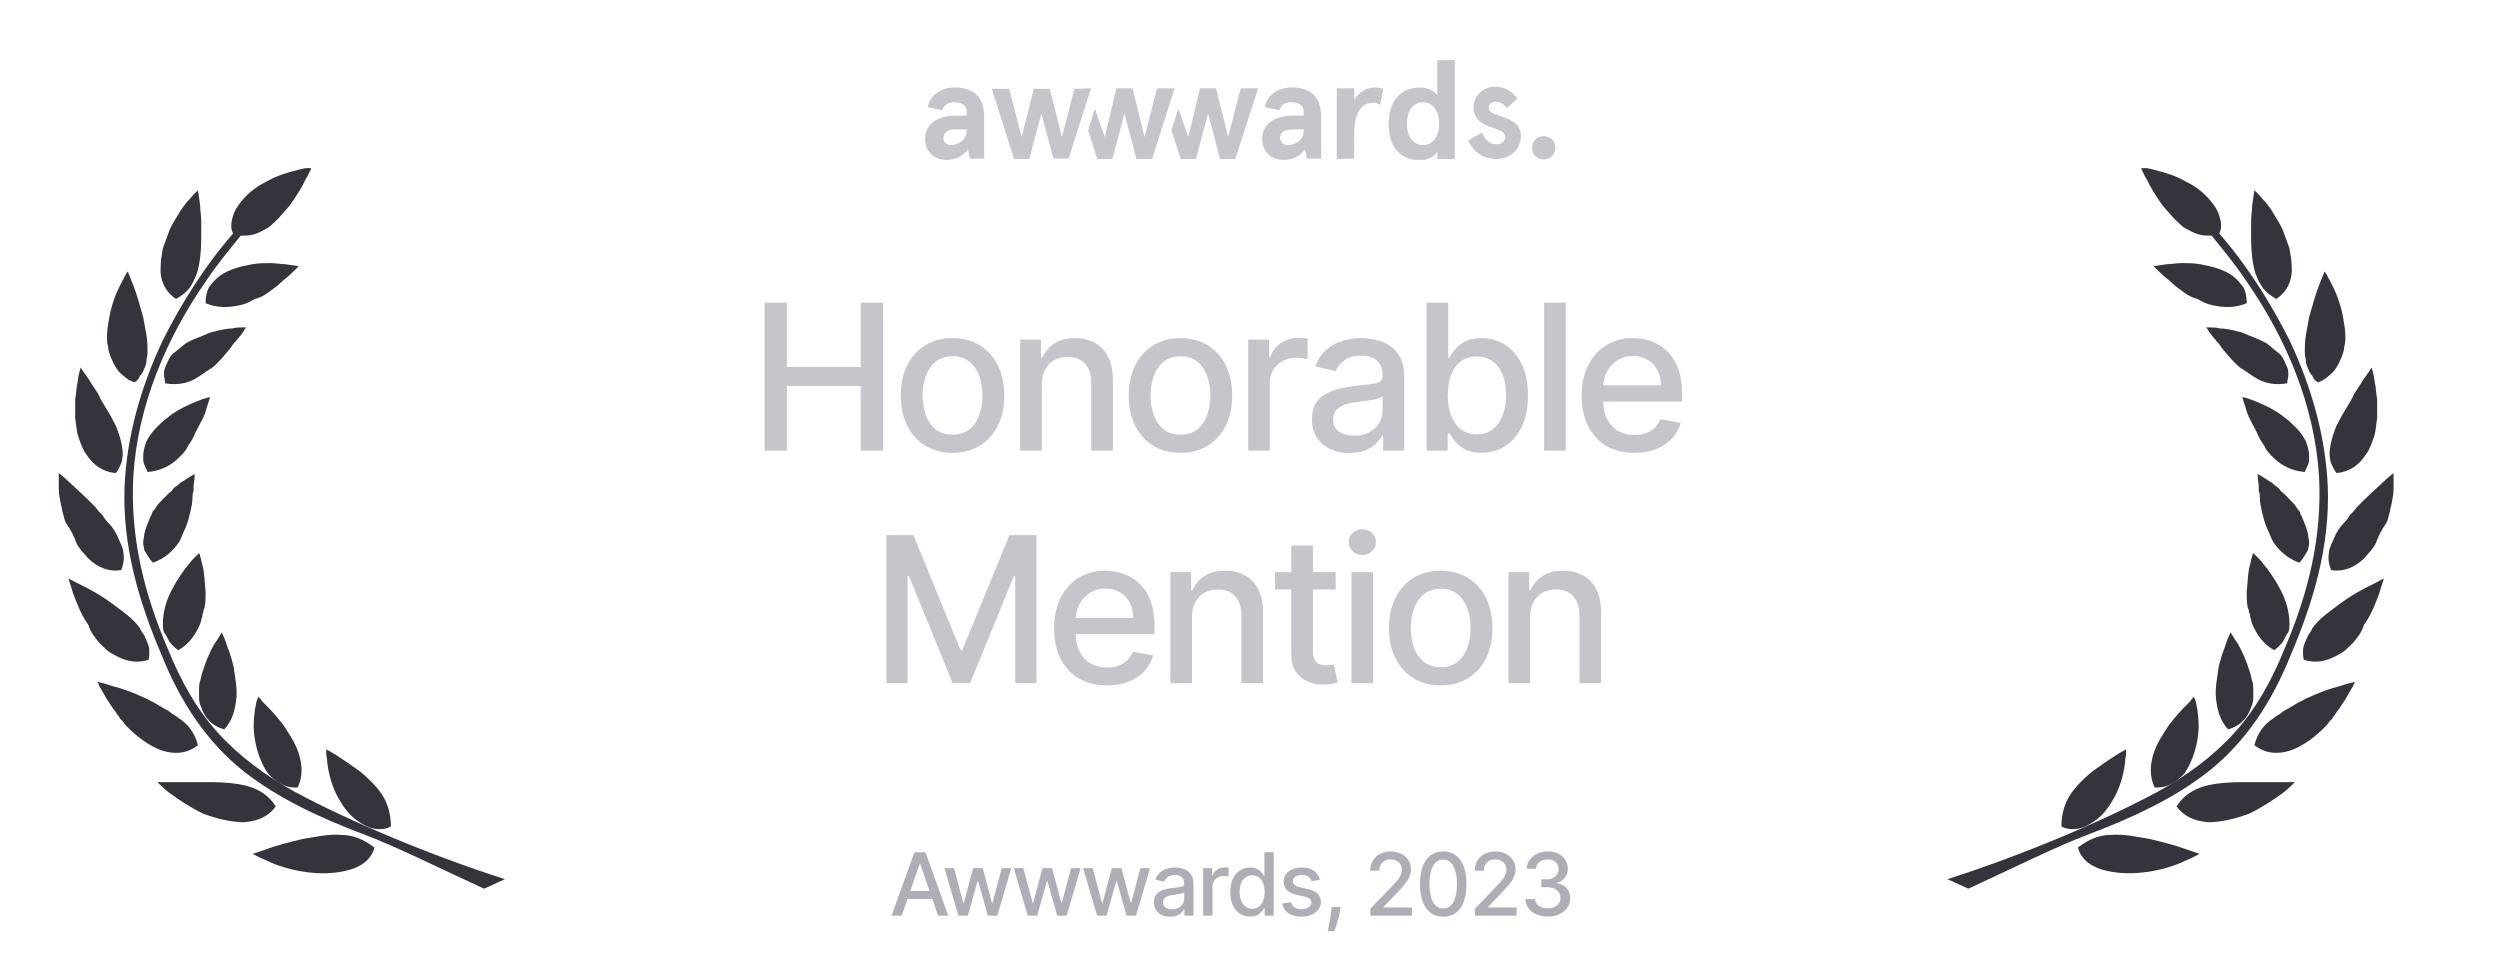 <svg width="172" height="66" viewBox="0 0 172 66" fill="none" xmlns="http://www.w3.org/2000/svg">
<path d="M52.605 31V20.818H54.141V25.243H59.217V20.818H60.758V31H59.217V26.56H54.141V31H52.605ZM65.533 31.154C64.817 31.154 64.192 30.99 63.659 30.662C63.125 30.334 62.711 29.875 62.416 29.285C62.121 28.695 61.973 28.005 61.973 27.217C61.973 26.424 62.121 25.732 62.416 25.139C62.711 24.545 63.125 24.084 63.659 23.756C64.192 23.428 64.817 23.264 65.533 23.264C66.249 23.264 66.874 23.428 67.407 23.756C67.941 24.084 68.355 24.545 68.65 25.139C68.945 25.732 69.093 26.424 69.093 27.217C69.093 28.005 68.945 28.695 68.65 29.285C68.355 29.875 67.941 30.334 67.407 30.662C66.874 30.99 66.249 31.154 65.533 31.154ZM65.538 29.906C66.002 29.906 66.386 29.784 66.691 29.538C66.996 29.293 67.222 28.967 67.368 28.559C67.517 28.151 67.591 27.702 67.591 27.212C67.591 26.724 67.517 26.277 67.368 25.869C67.222 25.458 66.996 25.129 66.691 24.88C66.386 24.631 66.002 24.507 65.538 24.507C65.071 24.507 64.683 24.631 64.375 24.88C64.07 25.129 63.843 25.458 63.694 25.869C63.548 26.277 63.475 26.724 63.475 27.212C63.475 27.702 63.548 28.151 63.694 28.559C63.843 28.967 64.07 29.293 64.375 29.538C64.683 29.784 65.071 29.906 65.538 29.906ZM71.678 26.466V31H70.192V23.364H71.619V24.607H71.713C71.889 24.202 72.164 23.877 72.538 23.632C72.916 23.387 73.392 23.264 73.965 23.264C74.486 23.264 74.941 23.374 75.332 23.592C75.724 23.808 76.027 24.129 76.242 24.557C76.458 24.984 76.566 25.513 76.566 26.143V31H75.079V26.322C75.079 25.768 74.935 25.336 74.647 25.024C74.358 24.709 73.962 24.552 73.458 24.552C73.114 24.552 72.807 24.626 72.538 24.776C72.273 24.925 72.063 25.143 71.907 25.432C71.755 25.717 71.678 26.062 71.678 26.466ZM81.216 31.154C80.5 31.154 79.875 30.99 79.341 30.662C78.808 30.334 78.394 29.875 78.099 29.285C77.803 28.695 77.656 28.005 77.656 27.217C77.656 26.424 77.803 25.732 78.099 25.139C78.394 24.545 78.808 24.084 79.341 23.756C79.875 23.428 80.5 23.264 81.216 23.264C81.932 23.264 82.556 23.428 83.09 23.756C83.624 24.084 84.038 24.545 84.333 25.139C84.628 25.732 84.775 26.424 84.775 27.217C84.775 28.005 84.628 28.695 84.333 29.285C84.038 29.875 83.624 30.334 83.09 30.662C82.556 30.99 81.932 31.154 81.216 31.154ZM81.221 29.906C81.685 29.906 82.069 29.784 82.374 29.538C82.679 29.293 82.904 28.967 83.05 28.559C83.199 28.151 83.274 27.702 83.274 27.212C83.274 26.724 83.199 26.277 83.05 25.869C82.904 25.458 82.679 25.129 82.374 24.88C82.069 24.631 81.685 24.507 81.221 24.507C80.753 24.507 80.366 24.631 80.057 24.88C79.752 25.129 79.525 25.458 79.376 25.869C79.23 26.277 79.157 26.724 79.157 27.212C79.157 27.702 79.23 28.151 79.376 28.559C79.525 28.967 79.752 29.293 80.057 29.538C80.366 29.784 80.753 29.906 81.221 29.906ZM85.875 31V23.364H87.311V24.577H87.391C87.53 24.166 87.775 23.843 88.127 23.607C88.481 23.369 88.882 23.249 89.33 23.249C89.423 23.249 89.532 23.253 89.658 23.259C89.787 23.266 89.888 23.274 89.961 23.284V24.706C89.902 24.689 89.796 24.671 89.643 24.651C89.491 24.628 89.338 24.616 89.186 24.616C88.834 24.616 88.521 24.691 88.246 24.84C87.974 24.986 87.759 25.19 87.6 25.452C87.441 25.71 87.361 26.005 87.361 26.337V31H85.875ZM92.842 31.169C92.358 31.169 91.92 31.079 91.529 30.901C91.138 30.718 90.828 30.455 90.599 30.11C90.374 29.765 90.261 29.343 90.261 28.842C90.261 28.412 90.344 28.057 90.51 27.778C90.676 27.5 90.899 27.28 91.181 27.117C91.463 26.955 91.778 26.832 92.126 26.749C92.474 26.666 92.828 26.604 93.19 26.56C93.647 26.507 94.018 26.464 94.303 26.431C94.588 26.395 94.796 26.337 94.925 26.257C95.054 26.178 95.119 26.048 95.119 25.869V25.834C95.119 25.4 94.996 25.064 94.751 24.825C94.509 24.587 94.147 24.467 93.667 24.467C93.166 24.467 92.772 24.578 92.484 24.8C92.199 25.019 92.001 25.263 91.892 25.531L90.495 25.213C90.661 24.749 90.903 24.375 91.221 24.09C91.542 23.801 91.912 23.592 92.33 23.463C92.747 23.331 93.186 23.264 93.647 23.264C93.952 23.264 94.275 23.301 94.617 23.374C94.961 23.443 95.283 23.572 95.581 23.761C95.883 23.95 96.129 24.22 96.322 24.572C96.514 24.92 96.61 25.372 96.61 25.929V31H95.158V29.956H95.099C95.003 30.148 94.858 30.337 94.666 30.523C94.474 30.708 94.227 30.863 93.925 30.985C93.624 31.108 93.263 31.169 92.842 31.169ZM93.165 29.976C93.576 29.976 93.927 29.895 94.219 29.732C94.514 29.57 94.737 29.358 94.89 29.096C95.046 28.831 95.124 28.547 95.124 28.246V27.261C95.071 27.314 94.968 27.364 94.815 27.41C94.666 27.454 94.496 27.492 94.303 27.525C94.111 27.555 93.924 27.583 93.742 27.609C93.559 27.633 93.407 27.652 93.284 27.669C92.996 27.706 92.732 27.767 92.494 27.853C92.258 27.939 92.069 28.063 91.927 28.226C91.788 28.385 91.718 28.597 91.718 28.862C91.718 29.23 91.854 29.509 92.126 29.697C92.397 29.883 92.744 29.976 93.165 29.976ZM98.149 31V20.818H99.636V24.602H99.725C99.811 24.442 99.936 24.259 100.098 24.05C100.261 23.841 100.486 23.659 100.774 23.503C101.063 23.344 101.444 23.264 101.918 23.264C102.534 23.264 103.084 23.42 103.568 23.732C104.052 24.043 104.432 24.492 104.707 25.079C104.985 25.666 105.124 26.371 105.124 27.197C105.124 28.022 104.987 28.73 104.712 29.32C104.437 29.906 104.059 30.359 103.578 30.677C103.098 30.992 102.549 31.149 101.933 31.149C101.469 31.149 101.089 31.071 100.794 30.916C100.503 30.76 100.274 30.577 100.108 30.369C99.942 30.16 99.815 29.974 99.725 29.812H99.601V31H98.149ZM99.606 27.182C99.606 27.719 99.684 28.189 99.84 28.594C99.996 28.998 100.221 29.315 100.516 29.543C100.811 29.769 101.172 29.881 101.6 29.881C102.044 29.881 102.415 29.764 102.713 29.528C103.012 29.29 103.237 28.967 103.389 28.559C103.545 28.151 103.623 27.692 103.623 27.182C103.623 26.678 103.547 26.226 103.394 25.825C103.245 25.424 103.02 25.107 102.718 24.875C102.42 24.643 102.047 24.527 101.6 24.527C101.169 24.527 100.804 24.638 100.506 24.86C100.211 25.082 99.987 25.392 99.835 25.79C99.682 26.188 99.606 26.651 99.606 27.182ZM107.72 20.818V31H106.234V20.818H107.72ZM112.451 31.154C111.699 31.154 111.051 30.993 110.507 30.672C109.967 30.347 109.549 29.891 109.255 29.305C108.963 28.715 108.817 28.024 108.817 27.232C108.817 26.449 108.963 25.76 109.255 25.163C109.549 24.567 109.96 24.101 110.487 23.766C111.018 23.432 111.638 23.264 112.347 23.264C112.778 23.264 113.195 23.335 113.6 23.478C114.004 23.62 114.367 23.844 114.688 24.149C115.01 24.454 115.263 24.85 115.449 25.337C115.635 25.821 115.728 26.41 115.728 27.102V27.629H109.657V26.516H114.271C114.271 26.125 114.191 25.778 114.032 25.477C113.873 25.172 113.649 24.931 113.361 24.756C113.076 24.58 112.741 24.492 112.357 24.492C111.939 24.492 111.575 24.595 111.263 24.8C110.955 25.003 110.716 25.268 110.547 25.596C110.381 25.921 110.299 26.274 110.299 26.655V27.525C110.299 28.035 110.388 28.47 110.567 28.827C110.749 29.185 111.003 29.459 111.328 29.648C111.652 29.833 112.032 29.926 112.466 29.926C112.748 29.926 113.005 29.886 113.237 29.807C113.469 29.724 113.669 29.601 113.838 29.439C114.007 29.276 114.137 29.076 114.226 28.837L115.633 29.091C115.52 29.505 115.318 29.868 115.027 30.18C114.738 30.488 114.375 30.728 113.938 30.901C113.504 31.07 113.008 31.154 112.451 31.154ZM60.98 36.818H62.844L66.086 44.733H66.205L69.447 36.818H71.311V47H69.849V39.632H69.755L66.752 46.985H65.539L62.536 39.627H62.441V47H60.98V36.818ZM76.156 47.154C75.404 47.154 74.756 46.993 74.212 46.672C73.672 46.347 73.254 45.891 72.96 45.305C72.668 44.715 72.522 44.024 72.522 43.231C72.522 42.449 72.668 41.76 72.96 41.163C73.254 40.567 73.665 40.101 74.192 39.766C74.723 39.432 75.343 39.264 76.052 39.264C76.483 39.264 76.9 39.336 77.305 39.478C77.709 39.62 78.072 39.844 78.393 40.149C78.715 40.454 78.969 40.85 79.154 41.337C79.34 41.821 79.433 42.41 79.433 43.102V43.629H73.362V42.516H77.976C77.976 42.124 77.896 41.778 77.737 41.477C77.578 41.172 77.354 40.931 77.066 40.756C76.781 40.58 76.446 40.492 76.062 40.492C75.644 40.492 75.28 40.595 74.968 40.8C74.66 41.003 74.421 41.268 74.252 41.596C74.086 41.921 74.004 42.274 74.004 42.655V43.525C74.004 44.035 74.093 44.469 74.272 44.827C74.454 45.185 74.708 45.459 75.033 45.648C75.358 45.833 75.737 45.926 76.171 45.926C76.453 45.926 76.71 45.886 76.942 45.807C77.174 45.724 77.374 45.601 77.543 45.439C77.712 45.276 77.842 45.076 77.931 44.837L79.338 45.091C79.225 45.505 79.023 45.868 78.731 46.18C78.443 46.488 78.08 46.728 77.643 46.901C77.209 47.07 76.713 47.154 76.156 47.154ZM82.008 42.466V47H80.522V39.364H81.949V40.606H82.043C82.219 40.202 82.494 39.877 82.868 39.632C83.246 39.387 83.722 39.264 84.295 39.264C84.816 39.264 85.271 39.374 85.662 39.592C86.054 39.808 86.357 40.129 86.572 40.557C86.788 40.984 86.895 41.513 86.895 42.143V47H85.409V42.322C85.409 41.768 85.265 41.336 84.976 41.024C84.688 40.709 84.292 40.552 83.788 40.552C83.444 40.552 83.137 40.626 82.868 40.776C82.603 40.925 82.393 41.144 82.237 41.432C82.085 41.717 82.008 42.062 82.008 42.466ZM91.894 39.364V40.557H87.722V39.364H91.894ZM88.841 37.534H90.328V44.758C90.328 45.046 90.371 45.263 90.457 45.409C90.543 45.552 90.654 45.649 90.79 45.702C90.929 45.752 91.08 45.777 91.242 45.777C91.362 45.777 91.466 45.769 91.556 45.752C91.645 45.736 91.715 45.722 91.764 45.712L92.033 46.94C91.947 46.974 91.824 47.007 91.665 47.04C91.506 47.076 91.307 47.096 91.068 47.099C90.677 47.106 90.313 47.036 89.975 46.891C89.636 46.745 89.363 46.519 89.154 46.215C88.945 45.91 88.841 45.527 88.841 45.066V37.534ZM92.978 47V39.364H94.465V47H92.978ZM93.729 38.185C93.47 38.185 93.248 38.099 93.062 37.927C92.88 37.751 92.789 37.542 92.789 37.3C92.789 37.055 92.88 36.846 93.062 36.674C93.248 36.498 93.47 36.41 93.729 36.41C93.987 36.41 94.208 36.498 94.39 36.674C94.576 36.846 94.668 37.055 94.668 37.3C94.668 37.542 94.576 37.751 94.39 37.927C94.208 38.099 93.987 38.185 93.729 38.185ZM99.121 47.154C98.405 47.154 97.78 46.99 97.247 46.662C96.713 46.334 96.299 45.875 96.004 45.285C95.709 44.695 95.561 44.005 95.561 43.217C95.561 42.425 95.709 41.732 96.004 41.139C96.299 40.545 96.713 40.084 97.247 39.756C97.78 39.428 98.405 39.264 99.121 39.264C99.837 39.264 100.462 39.428 100.995 39.756C101.529 40.084 101.943 40.545 102.238 41.139C102.533 41.732 102.681 42.425 102.681 43.217C102.681 44.005 102.533 44.695 102.238 45.285C101.943 45.875 101.529 46.334 100.995 46.662C100.462 46.99 99.837 47.154 99.121 47.154ZM99.126 45.906C99.59 45.906 99.974 45.784 100.279 45.538C100.584 45.293 100.81 44.967 100.955 44.559C101.105 44.151 101.179 43.702 101.179 43.212C101.179 42.724 101.105 42.277 100.955 41.869C100.81 41.458 100.584 41.129 100.279 40.88C99.974 40.631 99.59 40.507 99.126 40.507C98.659 40.507 98.271 40.631 97.963 40.88C97.658 41.129 97.431 41.458 97.281 41.869C97.136 42.277 97.063 42.724 97.063 43.212C97.063 43.702 97.136 44.151 97.281 44.559C97.431 44.967 97.658 45.293 97.963 45.538C98.271 45.784 98.659 45.906 99.126 45.906ZM105.266 42.466V47H103.78V39.364H105.207V40.606H105.301C105.477 40.202 105.752 39.877 106.126 39.632C106.504 39.387 106.98 39.264 107.553 39.264C108.074 39.264 108.529 39.374 108.921 39.592C109.312 39.808 109.615 40.129 109.83 40.557C110.046 40.984 110.153 41.513 110.153 42.143V47H108.667V42.322C108.667 41.768 108.523 41.336 108.234 41.024C107.946 40.709 107.55 40.552 107.046 40.552C106.702 40.552 106.395 40.626 106.126 40.776C105.861 40.925 105.651 41.144 105.495 41.432C105.343 41.717 105.266 42.062 105.266 42.466Z" fill="#C5C5CB"/>
<g clip-path="url(#clip0_4310_61631)">
<path d="M63.833 7.371C63.987 6.571 64.694 6.018 65.678 6.018C66.816 6.018 67.707 6.51 67.707 8.047V10.907H66.723L66.6 10.292C66.262 10.722 65.801 10.999 65.124 10.999C64.294 10.999 63.648 10.476 63.648 9.523C63.648 8.57 64.509 7.955 65.709 7.955H66.508V7.74C66.508 7.186 66.108 7.032 65.647 7.032C65.309 7.032 64.971 7.155 64.817 7.586L63.833 7.371ZM65.401 9.984C65.955 9.984 66.508 9.615 66.508 9V8.908H65.739C65.217 8.877 64.909 9.093 64.909 9.523C64.909 9.738 65.094 9.984 65.401 9.984Z" fill="#C5C5CB"/>
<path d="M87.02 7.371C87.174 6.571 87.881 6.018 88.865 6.018C90.003 6.018 90.894 6.51 90.894 8.047V10.907H89.91L89.787 10.292C89.449 10.722 88.988 10.999 88.311 10.999C87.481 10.999 86.835 10.476 86.835 9.523C86.835 8.57 87.696 7.955 88.896 7.955H89.695V7.74C89.695 7.186 89.295 7.032 88.834 7.032C88.496 7.032 88.158 7.155 88.004 7.586L87.02 7.371ZM88.588 9.984C89.142 9.984 89.695 9.615 89.695 9V8.908H88.896C88.373 8.908 88.065 9.093 88.065 9.523C88.096 9.738 88.281 9.984 88.588 9.984Z" fill="#C5C5CB"/>
<path d="M91.971 10.938V6.079H93.17V6.879C93.508 6.294 94.062 6.018 94.584 6.018C94.8 6.018 94.984 6.048 95.169 6.11L94.953 7.217C94.8 7.125 94.646 7.063 94.461 7.063C93.754 7.063 93.17 7.647 93.17 9.185V10.907L91.971 10.938Z" fill="#C5C5CB"/>
<path d="M97.718 6.018C98.21 6.018 98.672 6.264 98.887 6.541V4.143H100.086V10.938H98.887V10.446C98.733 10.692 98.303 11.03 97.718 11.03C96.273 11.03 95.535 10.016 95.535 8.54C95.535 7.064 96.273 6.018 97.718 6.018ZM97.903 9.985C98.518 9.985 99.01 9.462 99.01 8.509C99.01 7.556 98.518 7.033 97.903 7.033C97.288 7.033 96.796 7.556 96.796 8.509C96.796 9.462 97.288 9.985 97.903 9.985Z" fill="#C5C5CB"/>
<path d="M104.391 6.787L103.684 7.433C103.469 7.126 103.131 7.003 102.885 7.003C102.639 7.003 102.423 7.156 102.423 7.402C102.423 7.618 102.608 7.771 102.885 7.864C103.561 8.11 104.637 8.325 104.637 9.339C104.637 10.231 103.961 10.938 102.915 10.938C101.901 10.938 101.224 10.231 101.009 9.647L101.962 9.124C102.147 9.585 102.454 9.924 102.946 9.924C103.315 9.924 103.561 9.739 103.561 9.401C103.561 9.001 102.946 8.909 102.362 8.663C101.839 8.448 101.378 8.11 101.378 7.372C101.378 6.634 101.993 5.957 102.915 5.957C103.53 5.988 104.114 6.326 104.391 6.787Z" fill="#C5C5CB"/>
<path d="M79.606 6.079L78.746 9.431L77.915 6.079H76.808L76.009 9.431L75.332 7.494L75.24 7.709L74.871 8.97L75.486 10.938H76.532L77.362 7.801L78.192 10.938H79.268L80.806 6.079H79.606Z" fill="#C5C5CB"/>
<path d="M85.358 6.079L84.496 9.431L83.666 6.079H82.559L81.76 9.431L81.083 7.494L80.991 7.709L80.591 8.97L81.237 10.938H82.282L83.113 7.801L83.943 10.938H84.989L86.557 6.079H85.358Z" fill="#C5C5CB"/>
<path d="M75.059 6.079L73.521 10.907H72.476L71.646 7.801L70.815 10.938H69.77L68.232 6.11H69.432L70.293 9.431L71.123 6.11H72.23L73.06 9.431L73.921 6.11L75.059 6.079Z" fill="#C5C5CB"/>
<path d="M106.207 9.37C106.668 9.37 107.007 9.708 107.007 10.17C107.007 10.631 106.668 10.969 106.207 10.969C105.746 10.969 105.408 10.631 105.408 10.17C105.408 9.708 105.746 9.37 106.207 9.37Z" fill="#C5C5CB"/>
</g>
<path d="M62.038 63H61.34L62.91 58.636H63.671L65.241 63H64.542L63.308 59.429H63.274L62.038 63ZM62.156 61.291H64.423V61.845H62.156V61.291ZM65.939 63L64.976 59.727H65.635L66.276 62.131H66.308L66.951 59.727H67.61L68.249 62.12H68.281L68.918 59.727H69.576L68.615 63H67.966L67.301 60.637H67.252L66.587 63H65.939ZM70.71 63L69.747 59.727H70.406L71.047 62.131H71.079L71.723 59.727H72.381L73.02 62.12H73.052L73.689 59.727H74.348L73.387 63H72.737L72.072 60.637H72.023L71.358 63H70.71ZM75.482 63L74.519 59.727H75.177L75.818 62.131H75.85L76.494 59.727H77.152L77.791 62.12H77.823L78.46 59.727H79.119L78.158 63H77.508L76.843 60.637H76.794L76.129 63H75.482ZM80.496 63.072C80.288 63.072 80.101 63.034 79.933 62.957C79.766 62.879 79.633 62.766 79.535 62.619C79.438 62.471 79.39 62.29 79.39 62.075C79.39 61.891 79.425 61.739 79.496 61.619C79.567 61.5 79.663 61.406 79.784 61.336C79.905 61.266 80.04 61.214 80.189 61.178C80.338 61.143 80.49 61.116 80.645 61.097C80.841 61.075 81 61.056 81.122 61.042C81.244 61.026 81.333 61.001 81.388 60.967C81.444 60.933 81.472 60.878 81.472 60.801V60.786C81.472 60.6 81.419 60.456 81.314 60.354C81.21 60.251 81.055 60.2 80.849 60.2C80.635 60.2 80.466 60.248 80.342 60.343C80.22 60.437 80.136 60.541 80.089 60.656L79.49 60.52C79.561 60.321 79.665 60.16 79.801 60.038C79.939 59.915 80.097 59.825 80.276 59.77C80.455 59.713 80.643 59.685 80.841 59.685C80.972 59.685 81.11 59.7 81.256 59.731C81.404 59.761 81.542 59.817 81.67 59.898C81.799 59.979 81.905 60.094 81.987 60.245C82.07 60.394 82.111 60.588 82.111 60.827V63H81.489V62.553H81.463C81.422 62.635 81.36 62.716 81.278 62.795C81.195 62.875 81.09 62.941 80.96 62.994C80.831 63.046 80.676 63.072 80.496 63.072ZM80.634 62.561C80.81 62.561 80.961 62.526 81.086 62.457C81.212 62.387 81.308 62.296 81.374 62.184C81.44 62.07 81.474 61.949 81.474 61.82V61.398C81.451 61.42 81.407 61.442 81.342 61.462C81.278 61.48 81.204 61.496 81.122 61.511C81.04 61.523 80.96 61.535 80.881 61.547C80.803 61.557 80.738 61.565 80.685 61.572C80.562 61.588 80.449 61.614 80.347 61.651C80.246 61.688 80.165 61.742 80.104 61.811C80.044 61.879 80.014 61.97 80.014 62.084C80.014 62.242 80.072 62.361 80.189 62.442C80.305 62.521 80.454 62.561 80.634 62.561ZM82.779 63V59.727H83.395V60.247H83.429C83.489 60.071 83.594 59.932 83.745 59.832C83.897 59.729 84.068 59.678 84.26 59.678C84.3 59.678 84.347 59.68 84.401 59.682C84.456 59.685 84.499 59.689 84.531 59.693V60.303C84.505 60.295 84.46 60.288 84.394 60.279C84.329 60.269 84.264 60.264 84.198 60.264C84.048 60.264 83.914 60.296 83.796 60.36C83.679 60.423 83.587 60.51 83.519 60.622C83.451 60.733 83.416 60.859 83.416 61.001V63H82.779ZM86.01 63.064C85.746 63.064 85.51 62.996 85.303 62.861C85.097 62.725 84.935 62.531 84.817 62.28C84.7 62.027 84.642 61.724 84.642 61.37C84.642 61.016 84.701 60.714 84.819 60.462C84.938 60.211 85.102 60.019 85.309 59.885C85.516 59.751 85.751 59.685 86.014 59.685C86.217 59.685 86.381 59.719 86.504 59.787C86.629 59.854 86.726 59.932 86.794 60.021C86.864 60.111 86.918 60.19 86.956 60.258H86.994V58.636H87.632V63H87.009V62.491H86.956C86.918 62.56 86.862 62.64 86.79 62.729C86.719 62.819 86.621 62.897 86.496 62.964C86.371 63.031 86.209 63.064 86.01 63.064ZM86.151 62.521C86.334 62.521 86.489 62.472 86.615 62.376C86.743 62.278 86.84 62.142 86.905 61.969C86.972 61.795 87.005 61.594 87.005 61.364C87.005 61.136 86.972 60.938 86.907 60.767C86.842 60.597 86.746 60.464 86.619 60.369C86.493 60.273 86.337 60.226 86.151 60.226C85.959 60.226 85.799 60.276 85.671 60.375C85.543 60.474 85.447 60.61 85.382 60.782C85.317 60.954 85.286 61.148 85.286 61.364C85.286 61.582 85.318 61.779 85.384 61.954C85.449 62.129 85.546 62.267 85.673 62.369C85.803 62.47 85.962 62.521 86.151 62.521ZM90.813 60.526L90.236 60.629C90.212 60.555 90.173 60.484 90.121 60.418C90.07 60.351 90 60.296 89.912 60.254C89.824 60.211 89.714 60.19 89.582 60.19C89.401 60.19 89.251 60.23 89.13 60.311C89.009 60.391 88.949 60.494 88.949 60.62C88.949 60.729 88.989 60.818 89.07 60.884C89.151 60.951 89.282 61.006 89.462 61.048L89.982 61.168C90.283 61.237 90.508 61.344 90.656 61.489C90.803 61.634 90.877 61.822 90.877 62.054C90.877 62.25 90.82 62.425 90.707 62.578C90.594 62.73 90.437 62.849 90.236 62.936C90.035 63.023 89.803 63.066 89.539 63.066C89.172 63.066 88.874 62.988 88.642 62.832C88.41 62.674 88.268 62.45 88.216 62.16L88.832 62.067C88.87 62.227 88.949 62.349 89.068 62.431C89.187 62.512 89.343 62.553 89.535 62.553C89.743 62.553 89.91 62.509 90.035 62.423C90.16 62.334 90.223 62.227 90.223 62.101C90.223 61.999 90.185 61.913 90.108 61.843C90.033 61.773 89.917 61.721 89.761 61.685L89.207 61.564C88.901 61.494 88.675 61.383 88.529 61.231C88.384 61.08 88.312 60.887 88.312 60.654C88.312 60.461 88.366 60.292 88.474 60.147C88.582 60.002 88.731 59.889 88.921 59.808C89.111 59.726 89.329 59.685 89.575 59.685C89.929 59.685 90.207 59.761 90.41 59.915C90.614 60.067 90.748 60.271 90.813 60.526ZM92.226 62.403L92.194 62.636C92.173 62.806 92.137 62.984 92.086 63.168C92.036 63.354 91.984 63.527 91.93 63.686C91.878 63.845 91.834 63.972 91.8 64.065H91.349C91.367 63.977 91.393 63.858 91.425 63.707C91.458 63.558 91.49 63.391 91.521 63.207C91.552 63.022 91.576 62.834 91.591 62.642L91.613 62.403H92.226ZM94.275 63V62.523L95.752 60.993C95.909 60.827 96.039 60.681 96.142 60.556C96.245 60.43 96.323 60.31 96.374 60.196C96.425 60.082 96.451 59.962 96.451 59.834C96.451 59.689 96.416 59.564 96.348 59.459C96.28 59.352 96.187 59.271 96.069 59.214C95.951 59.156 95.818 59.126 95.671 59.126C95.514 59.126 95.378 59.158 95.262 59.222C95.145 59.286 95.056 59.376 94.993 59.493C94.931 59.609 94.899 59.746 94.899 59.902H94.271C94.271 59.636 94.332 59.404 94.454 59.205C94.576 59.006 94.744 58.852 94.957 58.743C95.17 58.632 95.412 58.577 95.683 58.577C95.958 58.577 96.199 58.631 96.408 58.741C96.618 58.849 96.782 58.996 96.9 59.184C97.018 59.37 97.077 59.58 97.077 59.815C97.077 59.977 97.046 60.135 96.985 60.29C96.926 60.445 96.821 60.617 96.672 60.807C96.523 60.996 96.316 61.226 96.05 61.496L95.183 62.403V62.435H97.147V63H94.275ZM99.294 63.072C98.957 63.071 98.67 62.982 98.431 62.806C98.192 62.63 98.01 62.374 97.883 62.037C97.757 61.7 97.694 61.295 97.694 60.82C97.694 60.347 97.757 59.943 97.883 59.608C98.011 59.273 98.195 59.017 98.433 58.841C98.673 58.665 98.96 58.577 99.294 58.577C99.628 58.577 99.914 58.666 100.153 58.843C100.391 59.019 100.574 59.275 100.7 59.61C100.828 59.944 100.892 60.347 100.892 60.82C100.892 61.296 100.829 61.702 100.702 62.039C100.576 62.374 100.393 62.631 100.155 62.808C99.916 62.984 99.629 63.072 99.294 63.072ZM99.294 62.504C99.589 62.504 99.82 62.359 99.986 62.071C100.154 61.783 100.238 61.366 100.238 60.82C100.238 60.458 100.2 60.152 100.123 59.902C100.048 59.651 99.939 59.46 99.797 59.331C99.656 59.2 99.489 59.135 99.294 59.135C99 59.135 98.769 59.28 98.602 59.57C98.434 59.859 98.349 60.276 98.348 60.82C98.348 61.184 98.386 61.492 98.461 61.743C98.538 61.993 98.646 62.182 98.787 62.312C98.927 62.44 99.097 62.504 99.294 62.504ZM101.468 63V62.523L102.944 60.993C103.102 60.827 103.232 60.681 103.334 60.556C103.438 60.43 103.515 60.31 103.567 60.196C103.618 60.082 103.643 59.962 103.643 59.834C103.643 59.689 103.609 59.564 103.541 59.459C103.473 59.352 103.38 59.271 103.262 59.214C103.144 59.156 103.011 59.126 102.863 59.126C102.707 59.126 102.571 59.158 102.454 59.222C102.338 59.286 102.248 59.376 102.186 59.493C102.123 59.609 102.092 59.746 102.092 59.902H101.464C101.464 59.636 101.525 59.404 101.647 59.205C101.769 59.006 101.937 58.852 102.15 58.743C102.363 58.632 102.605 58.577 102.876 58.577C103.15 58.577 103.392 58.631 103.601 58.741C103.811 58.849 103.975 58.996 104.093 59.184C104.211 59.37 104.27 59.58 104.27 59.815C104.27 59.977 104.239 60.135 104.178 60.29C104.118 60.445 104.014 60.617 103.865 60.807C103.716 60.996 103.508 61.226 103.243 61.496L102.376 62.403V62.435H104.34V63H101.468ZM106.487 63.06C106.194 63.06 105.933 63.009 105.703 62.908C105.474 62.807 105.293 62.668 105.159 62.489C105.027 62.308 104.956 62.099 104.946 61.862H105.615C105.624 61.992 105.667 62.104 105.745 62.199C105.825 62.293 105.928 62.365 106.056 62.416C106.184 62.467 106.326 62.493 106.482 62.493C106.654 62.493 106.806 62.463 106.938 62.403C107.072 62.344 107.176 62.261 107.252 62.154C107.327 62.046 107.365 61.922 107.365 61.781C107.365 61.635 107.327 61.506 107.252 61.396C107.178 61.283 107.069 61.195 106.926 61.131C106.784 61.068 106.612 61.035 106.41 61.035H106.041V60.499H106.41C106.572 60.499 106.714 60.469 106.836 60.411C106.96 60.353 107.056 60.272 107.126 60.168C107.196 60.063 107.23 59.94 107.23 59.8C107.23 59.665 107.2 59.548 107.139 59.448C107.079 59.347 106.994 59.269 106.883 59.212C106.774 59.155 106.644 59.126 106.495 59.126C106.353 59.126 106.22 59.153 106.097 59.205C105.975 59.256 105.875 59.33 105.798 59.427C105.722 59.522 105.681 59.636 105.675 59.77H105.038C105.045 59.534 105.115 59.327 105.247 59.148C105.38 58.969 105.556 58.829 105.775 58.728C105.994 58.627 106.237 58.577 106.504 58.577C106.784 58.577 107.025 58.631 107.228 58.741C107.433 58.849 107.59 58.993 107.701 59.173C107.813 59.354 107.869 59.551 107.867 59.766C107.869 60.01 107.801 60.217 107.663 60.388C107.526 60.558 107.345 60.673 107.117 60.731V60.765C107.407 60.809 107.632 60.924 107.791 61.11C107.951 61.296 108.031 61.527 108.029 61.803C108.031 62.043 107.964 62.258 107.829 62.448C107.696 62.639 107.513 62.788 107.281 62.898C107.05 63.006 106.785 63.06 106.487 63.06Z" fill="#AEAEB7"/>
<path d="M25.759 58.311C25.383 58.021 25.005 57.803 24.628 57.658C24.251 57.513 23.874 57.44 23.422 57.44C22.592 57.368 21.687 57.585 20.782 57.73C19.878 57.948 19.048 58.166 18.445 58.384C17.842 58.602 17.389 58.747 17.389 58.747C17.389 58.747 17.766 58.964 18.445 59.255C19.048 59.545 19.953 59.835 20.933 59.98C21.914 60.126 22.894 60.126 23.799 59.908C24.779 59.69 25.533 59.182 25.759 58.311Z" fill="#34343D"/>
<path d="M23.122 54.608C23.5 55.334 23.952 56.06 24.631 56.495C24.932 56.713 25.309 56.931 25.686 57.003C26.063 57.076 26.516 57.076 26.893 56.858C26.893 55.987 26.667 55.261 26.29 54.681C25.913 54.1 25.309 53.519 24.782 53.084C24.178 52.648 23.65 52.285 23.198 51.995C22.745 51.705 22.444 51.56 22.444 51.56C22.444 51.56 22.444 51.632 22.444 51.85C22.444 51.995 22.519 52.213 22.519 52.503C22.595 53.084 22.745 53.81 23.122 54.608Z" fill="#34343D"/>
<path d="M16.786 56.569C17.691 56.496 18.445 56.206 18.973 55.48C18.521 54.754 17.842 54.319 17.088 54.101C16.334 53.883 15.354 53.81 14.449 53.81C13.544 53.81 12.639 53.81 11.96 53.81C11.282 53.81 10.829 53.81 10.829 53.81C10.829 53.81 10.905 53.883 11.055 54.028C11.206 54.173 11.432 54.391 11.734 54.609C12.337 55.044 13.091 55.553 13.996 55.988C14.977 56.351 15.957 56.569 16.786 56.569Z" fill="#34343D"/>
<path d="M18.447 53.23C18.974 53.811 19.653 54.246 20.483 54.174C20.86 53.375 20.784 52.577 20.558 51.851C20.332 51.125 19.879 50.472 19.502 49.891C19.05 49.311 18.673 48.875 18.296 48.512C18.145 48.367 17.994 48.222 17.919 48.077C17.843 48.004 17.768 47.932 17.768 47.932C17.768 47.932 17.768 48.004 17.692 48.149C17.617 48.294 17.617 48.512 17.542 48.803C17.466 49.383 17.391 50.109 17.542 50.907C17.692 51.778 17.994 52.577 18.447 53.23Z" fill="#34343D"/>
<path d="M7.738 47.205C7.135 46.988 6.682 46.915 6.682 46.915C6.682 46.915 6.758 46.988 6.833 47.205C6.908 47.35 7.059 47.568 7.21 47.859C7.361 48.149 7.587 48.439 7.813 48.802C7.964 48.947 8.039 49.165 8.19 49.31L8.266 49.455L8.417 49.6C8.492 49.673 8.567 49.818 8.643 49.891C9.397 50.689 10.302 51.343 11.131 51.633C12.036 51.923 12.866 51.85 13.62 51.27C13.393 50.399 12.941 49.818 12.262 49.383C12.111 49.238 11.885 49.165 11.735 49.02C11.584 48.875 11.357 48.802 11.131 48.657C10.905 48.512 10.754 48.439 10.528 48.294C10.302 48.221 10.151 48.076 9.925 48.004C9.171 47.641 8.341 47.35 7.738 47.205Z" fill="#34343D"/>
<path d="M13.846 48.657C14.072 49.383 14.6 49.964 15.43 50.181C16.033 49.528 16.184 48.73 16.259 48.077C16.335 47.351 16.184 46.697 16.108 46.117C16.108 45.899 15.958 45.464 15.882 45.173C15.807 44.883 15.656 44.593 15.581 44.302C15.505 44.085 15.43 43.867 15.354 43.722C15.279 43.577 15.279 43.504 15.279 43.504C15.279 43.504 15.204 43.577 15.128 43.722C15.053 43.867 14.902 44.085 14.751 44.302C14.449 44.81 14.148 45.536 13.921 46.262C13.846 46.48 13.846 46.625 13.771 46.843C13.695 47.06 13.695 47.206 13.695 47.423C13.695 47.641 13.695 47.786 13.695 48.004C13.695 48.294 13.771 48.512 13.846 48.657Z" fill="#34343D"/>
<path d="M6.834 44.229C6.985 44.374 7.136 44.52 7.287 44.665C7.437 44.81 7.664 44.955 7.814 45.028C8.568 45.463 9.323 45.681 10.227 45.391C10.303 44.955 10.303 44.592 10.152 44.229C10.077 44.084 10.001 43.866 9.926 43.721C9.85 43.576 9.7 43.431 9.624 43.213C9.172 42.56 8.418 42.052 7.739 41.544C7.06 41.036 6.306 40.6 5.703 40.31C5.1 40.02 4.723 39.802 4.723 39.802C4.723 39.802 4.723 39.874 4.798 40.092C4.873 40.31 4.949 40.528 5.024 40.818C5.251 41.398 5.552 42.27 6.08 42.995C6.231 43.503 6.532 43.866 6.834 44.229Z" fill="#34343D"/>
<path d="M11.508 43.867C11.659 44.23 11.96 44.52 12.262 44.738C13.016 44.303 13.468 43.649 13.77 42.923C13.845 42.778 13.845 42.56 13.921 42.415C13.921 42.343 13.921 42.198 13.996 42.125C13.996 42.053 13.996 41.907 14.072 41.835C14.147 41.472 14.147 41.109 14.147 40.746C14.072 40.02 14.072 39.367 13.921 38.859C13.845 38.641 13.845 38.423 13.77 38.278C13.77 38.133 13.694 38.06 13.694 38.06C13.694 38.06 13.619 38.133 13.468 38.278C13.318 38.423 13.167 38.569 13.016 38.786C12.639 39.222 12.186 39.875 11.809 40.601C11.432 41.327 11.206 42.125 11.206 42.923C11.206 43.141 11.206 43.286 11.281 43.504C11.357 43.577 11.432 43.722 11.508 43.867Z" fill="#34343D"/>
<path d="M5.249 37.335C5.325 37.553 5.476 37.698 5.627 37.916C5.777 38.061 5.928 38.279 6.079 38.424C6.682 39.005 7.436 39.367 8.341 39.222C8.492 38.859 8.567 38.424 8.492 38.061C8.492 37.843 8.417 37.698 8.341 37.48C8.266 37.335 8.19 37.117 8.115 36.972C7.964 36.609 7.738 36.246 7.436 35.956C7.286 35.811 7.135 35.593 7.059 35.448C6.908 35.303 6.758 35.158 6.607 34.94C6.004 34.287 5.325 33.706 4.872 33.271C4.42 32.835 4.043 32.545 4.043 32.545C4.043 32.545 4.043 32.98 4.043 33.634C4.043 33.996 4.118 34.359 4.194 34.722C4.269 34.94 4.269 35.158 4.345 35.376C4.42 35.593 4.42 35.811 4.571 36.029C4.872 36.464 5.099 36.9 5.249 37.335Z" fill="#34343D"/>
<path d="M10.529 38.714C11.359 38.424 11.962 37.843 12.339 37.262C12.415 37.117 12.49 36.972 12.565 36.754C12.641 36.609 12.716 36.391 12.791 36.246C12.942 35.883 13.018 35.52 13.093 35.23C13.169 34.867 13.244 34.577 13.244 34.214C13.244 34.069 13.244 33.924 13.319 33.779C13.319 33.633 13.319 33.488 13.319 33.416C13.395 32.907 13.395 32.617 13.395 32.617C13.395 32.617 13.093 32.762 12.565 33.125C12.415 33.198 12.339 33.27 12.188 33.416C12.037 33.488 11.887 33.633 11.811 33.779C11.51 33.996 11.283 34.287 10.982 34.577C10.831 34.722 10.755 34.867 10.605 35.085C10.529 35.157 10.454 35.23 10.454 35.375C10.379 35.448 10.378 35.52 10.303 35.666C10.152 36.029 10.001 36.391 9.926 36.754C9.926 36.972 9.851 37.117 9.851 37.335C9.851 37.553 9.926 37.698 9.926 37.843C10.077 38.061 10.228 38.424 10.529 38.714Z" fill="#34343D"/>
<path d="M7.36 28.19C7.134 27.827 6.908 27.465 6.757 27.102C6.531 26.739 6.304 26.448 6.154 26.158C5.777 25.65 5.55 25.287 5.55 25.287C5.55 25.287 5.4 25.723 5.324 26.376C5.249 26.666 5.249 27.102 5.173 27.465C5.173 27.682 5.173 27.9 5.173 28.118C5.173 28.335 5.173 28.553 5.173 28.771C5.249 29.206 5.249 29.642 5.4 30.077C5.55 30.513 5.701 30.948 5.927 31.239C6.38 31.965 7.059 32.473 7.963 32.545C8.114 32.4 8.19 32.182 8.265 32.037C8.34 31.892 8.416 31.674 8.416 31.529C8.491 31.166 8.416 30.803 8.34 30.44C8.265 30.077 8.114 29.642 7.963 29.279C7.813 28.989 7.586 28.553 7.36 28.19Z" fill="#34343D"/>
<path d="M12.264 31.528C12.565 31.238 12.791 31.02 12.942 30.657C13.169 30.367 13.319 30.076 13.47 29.713C13.546 29.568 13.621 29.423 13.696 29.278C13.772 29.133 13.847 28.988 13.923 28.843C14.073 28.552 14.149 28.334 14.224 28.044C14.375 27.609 14.45 27.318 14.45 27.318C14.45 27.318 14.073 27.391 13.546 27.609C13.018 27.826 12.339 28.117 11.66 28.625C11.51 28.77 11.359 28.843 11.208 28.988C11.057 29.133 10.906 29.278 10.755 29.423C10.454 29.713 10.228 30.076 10.077 30.367C9.926 30.73 9.851 31.093 9.851 31.456C9.851 31.601 9.851 31.818 9.926 31.963C10.001 32.109 10.077 32.326 10.152 32.472C11.057 32.399 11.736 32.036 12.264 31.528Z" fill="#34343D"/>
<path d="M9.623 25.867C9.773 25.722 9.849 25.577 9.924 25.359C10 25.214 10.075 24.996 10.075 24.851C10.075 24.706 10.15 24.488 10.15 24.27C10.15 23.907 10.15 23.472 10.075 23.037C10 22.601 9.924 22.238 9.849 21.803C9.623 21.004 9.396 20.206 9.17 19.625C8.944 19.044 8.793 18.682 8.793 18.682C8.793 18.682 8.718 18.754 8.642 18.899C8.567 19.044 8.416 19.335 8.265 19.625C7.964 20.206 7.662 21.004 7.511 21.875C7.436 22.311 7.36 22.746 7.36 23.182C7.36 23.399 7.36 23.617 7.436 23.835C7.436 24.053 7.511 24.27 7.587 24.488C7.737 24.851 7.888 25.214 8.19 25.577C8.491 25.867 8.793 26.157 9.246 26.303C9.396 26.23 9.547 26.085 9.623 25.867Z" fill="#34343D"/>
<path d="M16.788 22.745C16.863 22.6 16.939 22.527 16.939 22.527C16.939 22.527 16.863 22.527 16.637 22.527C16.486 22.527 16.26 22.527 15.959 22.6C15.657 22.6 15.355 22.672 14.978 22.745C14.827 22.818 14.601 22.818 14.45 22.89C14.3 22.963 14.073 23.035 13.922 23.108C13.546 23.253 13.168 23.398 12.791 23.616C12.49 23.834 12.188 24.124 11.886 24.342C11.736 24.487 11.66 24.632 11.585 24.777C11.509 24.922 11.434 25.14 11.359 25.285C11.283 25.431 11.283 25.648 11.283 25.794C11.283 26.011 11.359 26.156 11.359 26.374C11.811 26.447 12.188 26.447 12.565 26.374C12.942 26.302 13.319 26.156 13.621 25.939C13.772 25.866 13.922 25.721 14.073 25.648C14.149 25.576 14.224 25.503 14.3 25.503C14.375 25.431 14.45 25.358 14.526 25.358C14.827 25.14 15.054 24.85 15.28 24.632C15.506 24.342 15.732 24.124 15.883 23.906C15.959 23.834 15.959 23.761 16.034 23.689C16.109 23.616 16.109 23.544 16.185 23.544C16.26 23.398 16.336 23.326 16.411 23.253C16.562 23.035 16.713 22.89 16.788 22.745Z" fill="#34343D"/>
<path d="M12.11 20.569C12.487 20.351 12.788 20.133 13.014 19.843C13.241 19.552 13.392 19.189 13.542 18.827C13.769 18.101 13.844 17.23 13.844 16.431C13.844 16.214 13.844 15.996 13.844 15.778C13.844 15.56 13.844 15.343 13.844 15.198C13.844 14.835 13.769 14.472 13.769 14.109C13.693 13.528 13.618 13.093 13.618 13.093C13.618 13.093 13.542 13.165 13.392 13.31C13.241 13.456 13.09 13.673 12.864 13.891C12.637 14.181 12.411 14.472 12.26 14.762C12.034 15.125 11.808 15.488 11.657 15.851C11.506 16.286 11.355 16.649 11.205 17.085C11.129 17.52 11.054 17.956 11.054 18.319C10.979 19.262 11.355 20.061 12.11 20.569Z" fill="#34343D"/>
<path d="M18.444 20.133C18.746 19.915 19.047 19.697 19.274 19.48C19.5 19.262 19.726 19.117 19.952 18.899C20.103 18.754 20.254 18.609 20.405 18.463C20.48 18.391 20.556 18.318 20.556 18.318C20.556 18.318 20.179 18.246 19.575 18.173C19.274 18.173 18.972 18.101 18.595 18.101C18.218 18.101 17.841 18.101 17.389 18.173C16.559 18.318 15.73 18.536 15.126 18.972C14.825 19.189 14.598 19.48 14.372 19.77C14.221 20.06 14.146 20.423 14.146 20.859C14.976 21.222 15.805 21.149 16.484 21.004C16.861 20.931 17.162 20.786 17.539 20.568C17.841 20.496 18.143 20.351 18.444 20.133Z" fill="#34343D"/>
<path d="M24.932 57.367C22.067 56.278 19.201 54.972 16.788 53.084C14.224 51.052 12.415 48.294 11.133 45.101C9.549 41.399 8.418 37.552 8.569 33.488C8.719 30.004 9.7 26.593 11.208 23.399C12.49 20.859 14.073 18.318 16.034 16.068C15.883 15.778 15.883 15.415 15.959 15.125C16.034 14.762 16.185 14.399 16.411 14.109C16.864 13.456 17.542 12.875 18.296 12.512C19.05 12.076 19.805 11.859 20.408 11.713C20.709 11.641 20.936 11.568 21.086 11.568H21.313H21.388V11.641C21.388 11.641 21.388 11.713 21.313 11.786C21.237 11.931 21.162 12.149 21.011 12.367C20.785 12.875 20.408 13.456 19.955 14.109C19.729 14.399 19.427 14.689 19.201 14.98L18.824 15.343L18.824 15.343C18.673 15.488 18.523 15.633 18.372 15.706C18.07 15.851 17.768 16.068 17.391 16.141C17.165 16.213 16.864 16.213 16.562 16.213C15.732 17.23 14.903 18.246 14.224 19.262C11.434 23.254 9.474 27.899 9.172 32.762C8.946 36.972 9.926 40.891 11.585 44.738C12.415 46.77 13.47 48.73 14.978 50.399C16.486 52.068 18.296 53.375 20.257 54.464C24.027 56.496 29.532 58.818 34.735 60.488L33.303 61.141C30.286 59.762 27.27 58.238 24.932 57.367Z" fill="#34343D"/>
<path d="M142.961 58.309C143.338 58.019 143.715 57.801 144.092 57.656C144.469 57.511 144.846 57.438 145.299 57.438C146.128 57.366 147.033 57.583 147.938 57.729C148.843 57.946 149.673 58.164 150.276 58.382C150.879 58.599 151.332 58.745 151.332 58.745C151.332 58.745 150.955 58.962 150.276 59.253C149.673 59.543 148.768 59.833 147.787 59.979C146.807 60.124 145.827 60.124 144.922 59.906C143.942 59.688 143.187 59.18 142.961 58.309Z" fill="#34343D"/>
<path d="M145.598 54.607C145.221 55.333 144.768 56.059 144.09 56.494C143.788 56.712 143.411 56.93 143.034 57.002C142.657 57.075 142.204 57.075 141.827 56.857C141.827 55.986 142.053 55.26 142.431 54.68C142.808 54.099 143.411 53.518 143.939 53.083C144.542 52.647 145.07 52.284 145.522 51.994C145.975 51.704 146.276 51.559 146.276 51.559C146.276 51.559 146.276 51.631 146.276 51.849C146.276 51.994 146.201 52.212 146.201 52.502C146.126 53.083 145.975 53.809 145.598 54.607Z" fill="#34343D"/>
<path d="M151.935 56.568C151.03 56.495 150.276 56.205 149.748 55.479C150.2 54.753 150.879 54.318 151.633 54.1C152.387 53.882 153.368 53.81 154.272 53.81C155.177 53.81 156.082 53.81 156.761 53.81C157.44 53.81 157.892 53.81 157.892 53.81C157.892 53.81 157.817 53.882 157.666 54.027C157.515 54.172 157.289 54.39 156.987 54.608C156.384 55.043 155.63 55.551 154.725 55.987C153.745 56.35 152.764 56.568 151.935 56.568Z" fill="#34343D"/>
<path d="M150.274 53.229C149.746 53.81 149.068 54.245 148.238 54.173C147.861 53.374 147.936 52.576 148.163 51.85C148.389 51.124 148.841 50.471 149.218 49.89C149.671 49.31 150.048 48.874 150.425 48.511C150.576 48.366 150.727 48.221 150.802 48.076C150.877 48.003 150.953 47.931 150.953 47.931C150.953 47.931 150.953 48.003 151.028 48.148C151.104 48.294 151.104 48.511 151.179 48.802C151.254 49.382 151.33 50.108 151.179 50.907C151.028 51.777 150.727 52.576 150.274 53.229Z" fill="#34343D"/>
<path d="M160.983 47.204C161.586 46.987 162.039 46.914 162.039 46.914C162.039 46.914 161.963 46.987 161.888 47.204C161.812 47.349 161.662 47.567 161.511 47.858C161.36 48.148 161.134 48.438 160.907 48.801C160.757 48.946 160.681 49.164 160.53 49.309L160.455 49.454L160.304 49.599C160.229 49.672 160.153 49.817 160.078 49.89C159.324 50.688 158.419 51.342 157.589 51.632C156.685 51.922 155.855 51.849 155.101 51.269C155.327 50.398 155.78 49.817 156.458 49.382C156.609 49.237 156.835 49.164 156.986 49.019C157.137 48.874 157.363 48.801 157.589 48.656C157.816 48.511 157.967 48.438 158.193 48.293C158.419 48.221 158.57 48.075 158.796 48.003C159.55 47.64 160.38 47.349 160.983 47.204Z" fill="#34343D"/>
<path d="M154.875 48.656C154.648 49.382 154.12 49.963 153.291 50.18C152.688 49.527 152.537 48.729 152.462 48.075C152.386 47.35 152.537 46.697 152.612 46.116C152.612 45.898 152.763 45.463 152.839 45.172C152.914 44.882 153.065 44.592 153.14 44.301C153.216 44.084 153.291 43.866 153.366 43.721C153.442 43.575 153.442 43.503 153.442 43.503C153.442 43.503 153.517 43.575 153.593 43.721C153.668 43.866 153.819 44.084 153.97 44.301C154.271 44.809 154.573 45.535 154.799 46.261C154.875 46.479 154.875 46.624 154.95 46.842C155.025 47.059 155.025 47.205 155.025 47.422C155.025 47.64 155.025 47.785 155.025 48.003C155.025 48.293 154.95 48.511 154.875 48.656Z" fill="#34343D"/>
<path d="M161.887 44.228C161.736 44.373 161.585 44.519 161.435 44.664C161.284 44.809 161.058 44.954 160.907 45.027C160.153 45.462 159.399 45.68 158.494 45.389C158.418 44.954 158.418 44.591 158.569 44.228C158.645 44.083 158.72 43.865 158.795 43.72C158.871 43.575 159.022 43.43 159.097 43.212C159.549 42.559 160.304 42.051 160.982 41.543C161.661 41.035 162.415 40.599 163.018 40.309C163.622 40.019 163.999 39.801 163.999 39.801C163.999 39.801 163.999 39.873 163.923 40.091C163.848 40.309 163.772 40.527 163.697 40.817C163.471 41.398 163.169 42.269 162.641 42.994C162.49 43.502 162.189 43.865 161.887 44.228Z" fill="#34343D"/>
<path d="M157.213 43.865C157.062 44.228 156.761 44.518 156.459 44.736C155.705 44.3 155.252 43.647 154.951 42.922C154.875 42.776 154.875 42.559 154.8 42.413C154.8 42.341 154.8 42.196 154.725 42.123C154.725 42.05 154.725 41.905 154.649 41.833C154.574 41.47 154.574 41.107 154.574 40.744C154.649 40.018 154.649 39.365 154.8 38.857C154.875 38.639 154.875 38.422 154.951 38.276C154.951 38.131 155.026 38.059 155.026 38.059C155.026 38.059 155.102 38.131 155.252 38.276C155.403 38.422 155.554 38.567 155.705 38.784C156.082 39.22 156.534 39.873 156.911 40.599C157.288 41.325 157.515 42.123 157.515 42.922C157.515 43.139 157.515 43.284 157.439 43.502C157.364 43.575 157.288 43.72 157.213 43.865Z" fill="#34343D"/>
<path d="M163.471 37.334C163.396 37.552 163.245 37.697 163.094 37.915C162.943 38.06 162.793 38.278 162.642 38.423C162.038 39.004 161.284 39.367 160.379 39.221C160.229 38.858 160.153 38.423 160.229 38.06C160.229 37.842 160.304 37.697 160.379 37.479C160.455 37.334 160.53 37.117 160.606 36.971C160.756 36.608 160.983 36.246 161.284 35.955C161.435 35.81 161.586 35.592 161.661 35.447C161.812 35.302 161.963 35.157 162.114 34.939C162.717 34.286 163.396 33.705 163.848 33.27C164.301 32.834 164.678 32.544 164.678 32.544C164.678 32.544 164.678 32.979 164.678 33.633C164.678 33.996 164.602 34.358 164.527 34.721C164.452 34.939 164.452 35.157 164.376 35.375C164.301 35.592 164.301 35.81 164.15 36.028C163.848 36.463 163.622 36.899 163.471 37.334Z" fill="#34343D"/>
<path d="M158.191 38.713C157.362 38.423 156.759 37.842 156.382 37.261C156.306 37.116 156.231 36.971 156.155 36.753C156.08 36.608 156.005 36.39 155.929 36.245C155.778 35.882 155.703 35.519 155.628 35.229C155.552 34.866 155.477 34.576 155.477 34.213C155.477 34.068 155.477 33.923 155.401 33.778C155.401 33.632 155.401 33.487 155.401 33.415C155.326 32.907 155.326 32.616 155.326 32.616C155.326 32.616 155.628 32.761 156.155 33.124C156.306 33.197 156.382 33.269 156.532 33.415C156.683 33.487 156.834 33.632 156.909 33.778C157.211 33.995 157.437 34.286 157.739 34.576C157.89 34.721 157.965 34.866 158.116 35.084C158.191 35.157 158.267 35.229 158.267 35.374C158.342 35.447 158.342 35.519 158.418 35.665C158.568 36.028 158.719 36.39 158.795 36.753C158.795 36.971 158.87 37.116 158.87 37.334C158.87 37.552 158.795 37.697 158.795 37.842C158.644 38.06 158.493 38.423 158.191 38.713Z" fill="#34343D"/>
<path d="M161.361 28.188C161.587 27.826 161.813 27.463 161.964 27.1C162.19 26.737 162.416 26.446 162.567 26.156C162.944 25.648 163.17 25.285 163.17 25.285C163.17 25.285 163.321 25.721 163.397 26.374C163.472 26.664 163.472 27.1 163.547 27.463C163.547 27.68 163.547 27.898 163.547 28.116C163.547 28.334 163.547 28.551 163.547 28.769C163.472 29.204 163.472 29.64 163.321 30.076C163.17 30.511 163.02 30.946 162.793 31.237C162.341 31.963 161.662 32.471 160.757 32.543C160.606 32.398 160.531 32.18 160.456 32.035C160.38 31.89 160.305 31.672 160.305 31.527C160.229 31.164 160.305 30.801 160.38 30.438C160.456 30.076 160.606 29.64 160.757 29.277C160.908 28.987 161.134 28.551 161.361 28.188Z" fill="#34343D"/>
<path d="M156.457 31.527C156.155 31.237 155.929 31.019 155.778 30.656C155.552 30.366 155.401 30.075 155.25 29.712C155.175 29.567 155.1 29.422 155.024 29.277C154.949 29.132 154.873 28.987 154.798 28.842C154.647 28.551 154.572 28.334 154.496 28.043C154.346 27.608 154.27 27.317 154.27 27.317C154.27 27.317 154.647 27.39 155.175 27.608C155.703 27.825 156.382 28.116 157.06 28.624C157.211 28.769 157.362 28.842 157.513 28.987C157.664 29.132 157.814 29.277 157.965 29.422C158.267 29.712 158.493 30.075 158.644 30.366C158.795 30.729 158.87 31.092 158.87 31.454C158.87 31.6 158.87 31.817 158.795 31.962C158.719 32.108 158.644 32.325 158.568 32.471C157.664 32.398 156.985 32.035 156.457 31.527Z" fill="#34343D"/>
<path d="M159.099 25.866C158.948 25.721 158.872 25.576 158.797 25.358C158.722 25.213 158.646 24.995 158.646 24.85C158.646 24.705 158.571 24.487 158.571 24.269C158.571 23.907 158.571 23.471 158.646 23.035C158.722 22.6 158.797 22.237 158.872 21.802C159.099 21.003 159.325 20.205 159.551 19.624C159.777 19.044 159.928 18.681 159.928 18.681C159.928 18.681 160.004 18.753 160.079 18.898C160.154 19.044 160.305 19.334 160.456 19.624C160.758 20.205 161.059 21.003 161.21 21.874C161.285 22.31 161.361 22.745 161.361 23.181C161.361 23.398 161.361 23.616 161.285 23.834C161.285 24.052 161.21 24.269 161.135 24.487C160.984 24.85 160.833 25.213 160.531 25.576C160.23 25.866 159.928 26.157 159.476 26.302C159.325 26.229 159.174 26.084 159.099 25.866Z" fill="#34343D"/>
<path d="M151.933 22.744C151.858 22.599 151.782 22.526 151.782 22.526C151.782 22.526 151.858 22.526 152.084 22.526C152.235 22.526 152.461 22.526 152.763 22.599C153.064 22.599 153.366 22.672 153.743 22.744C153.894 22.817 154.12 22.817 154.271 22.889C154.422 22.962 154.648 23.034 154.799 23.107C155.176 23.252 155.553 23.397 155.93 23.615C156.231 23.833 156.533 24.123 156.835 24.341C156.986 24.486 157.061 24.631 157.136 24.776C157.212 24.922 157.287 25.139 157.363 25.284C157.438 25.43 157.438 25.647 157.438 25.793C157.438 26.01 157.363 26.155 157.363 26.373C156.91 26.446 156.533 26.446 156.156 26.373C155.779 26.301 155.402 26.155 155.1 25.938C154.95 25.865 154.799 25.72 154.648 25.647C154.572 25.575 154.497 25.502 154.422 25.502C154.346 25.43 154.271 25.357 154.195 25.357C153.894 25.139 153.668 24.849 153.441 24.631C153.215 24.341 152.989 24.123 152.838 23.905C152.763 23.833 152.763 23.76 152.687 23.688C152.612 23.615 152.612 23.543 152.536 23.543C152.461 23.397 152.386 23.325 152.31 23.252C152.159 23.034 152.009 22.889 151.933 22.744Z" fill="#34343D"/>
<path d="M156.612 20.568C156.235 20.35 155.933 20.132 155.707 19.842C155.48 19.552 155.33 19.189 155.179 18.826C154.953 18.1 154.877 17.229 154.877 16.43C154.877 16.213 154.877 15.995 154.877 15.777C154.877 15.559 154.877 15.342 154.877 15.197C154.877 14.834 154.953 14.471 154.953 14.108C155.028 13.527 155.103 13.092 155.103 13.092C155.103 13.092 155.179 13.164 155.33 13.309C155.48 13.455 155.631 13.672 155.857 13.89C156.084 14.181 156.31 14.471 156.461 14.761C156.687 15.124 156.913 15.487 157.064 15.85C157.215 16.285 157.366 16.648 157.516 17.084C157.592 17.519 157.667 17.955 157.667 18.318C157.743 19.261 157.366 20.059 156.612 20.568Z" fill="#34343D"/>
<path d="M150.276 20.132C149.975 19.914 149.673 19.696 149.447 19.479C149.221 19.261 148.994 19.116 148.768 18.898C148.617 18.753 148.467 18.608 148.316 18.462C148.24 18.39 148.165 18.317 148.165 18.317C148.165 18.317 148.542 18.245 149.145 18.172C149.447 18.172 149.749 18.1 150.126 18.1C150.503 18.1 150.88 18.1 151.332 18.172C152.162 18.317 152.991 18.535 153.594 18.971C153.896 19.188 154.122 19.479 154.348 19.769C154.499 20.059 154.575 20.422 154.575 20.858C153.745 21.221 152.916 21.148 152.237 21.003C151.86 20.93 151.558 20.785 151.181 20.567C150.88 20.495 150.578 20.35 150.276 20.132Z" fill="#34343D"/>
<path d="M143.788 57.366C146.654 56.277 149.519 54.971 151.933 53.084C154.496 51.051 156.306 48.293 157.588 45.1C159.172 41.398 160.303 37.551 160.152 33.487C160.001 30.003 159.021 26.592 157.513 23.398C156.231 20.858 154.647 18.317 152.687 16.067C152.837 15.777 152.837 15.414 152.762 15.124C152.687 14.761 152.536 14.398 152.31 14.108C151.857 13.454 151.178 12.874 150.424 12.511C149.67 12.075 148.916 11.858 148.313 11.713C148.011 11.64 147.785 11.567 147.634 11.567H147.408H147.333V11.64C147.333 11.64 147.333 11.713 147.408 11.785C147.483 11.93 147.559 12.148 147.71 12.366C147.936 12.874 148.313 13.454 148.765 14.108C148.992 14.398 149.293 14.688 149.519 14.979L149.897 15.342L149.897 15.342C150.047 15.487 150.198 15.632 150.349 15.704C150.651 15.85 150.952 16.067 151.329 16.14C151.555 16.212 151.857 16.213 152.159 16.213C152.988 17.229 153.818 18.245 154.496 19.261C157.287 23.253 159.247 27.898 159.549 32.761C159.775 36.971 158.795 40.89 157.136 44.737C156.306 46.769 155.25 48.729 153.742 50.398C152.234 52.067 150.424 53.374 148.464 54.462C144.693 56.495 139.189 58.817 133.985 60.487L135.418 61.14C138.434 59.761 141.451 58.237 143.788 57.366Z" fill="#34343D"/>
<defs>
<clipPath id="clip0_4310_61631">
<rect width="43.357" height="6.857" fill="white" transform="translate(63.648 4.143)"/>
</clipPath>
</defs>
</svg>
